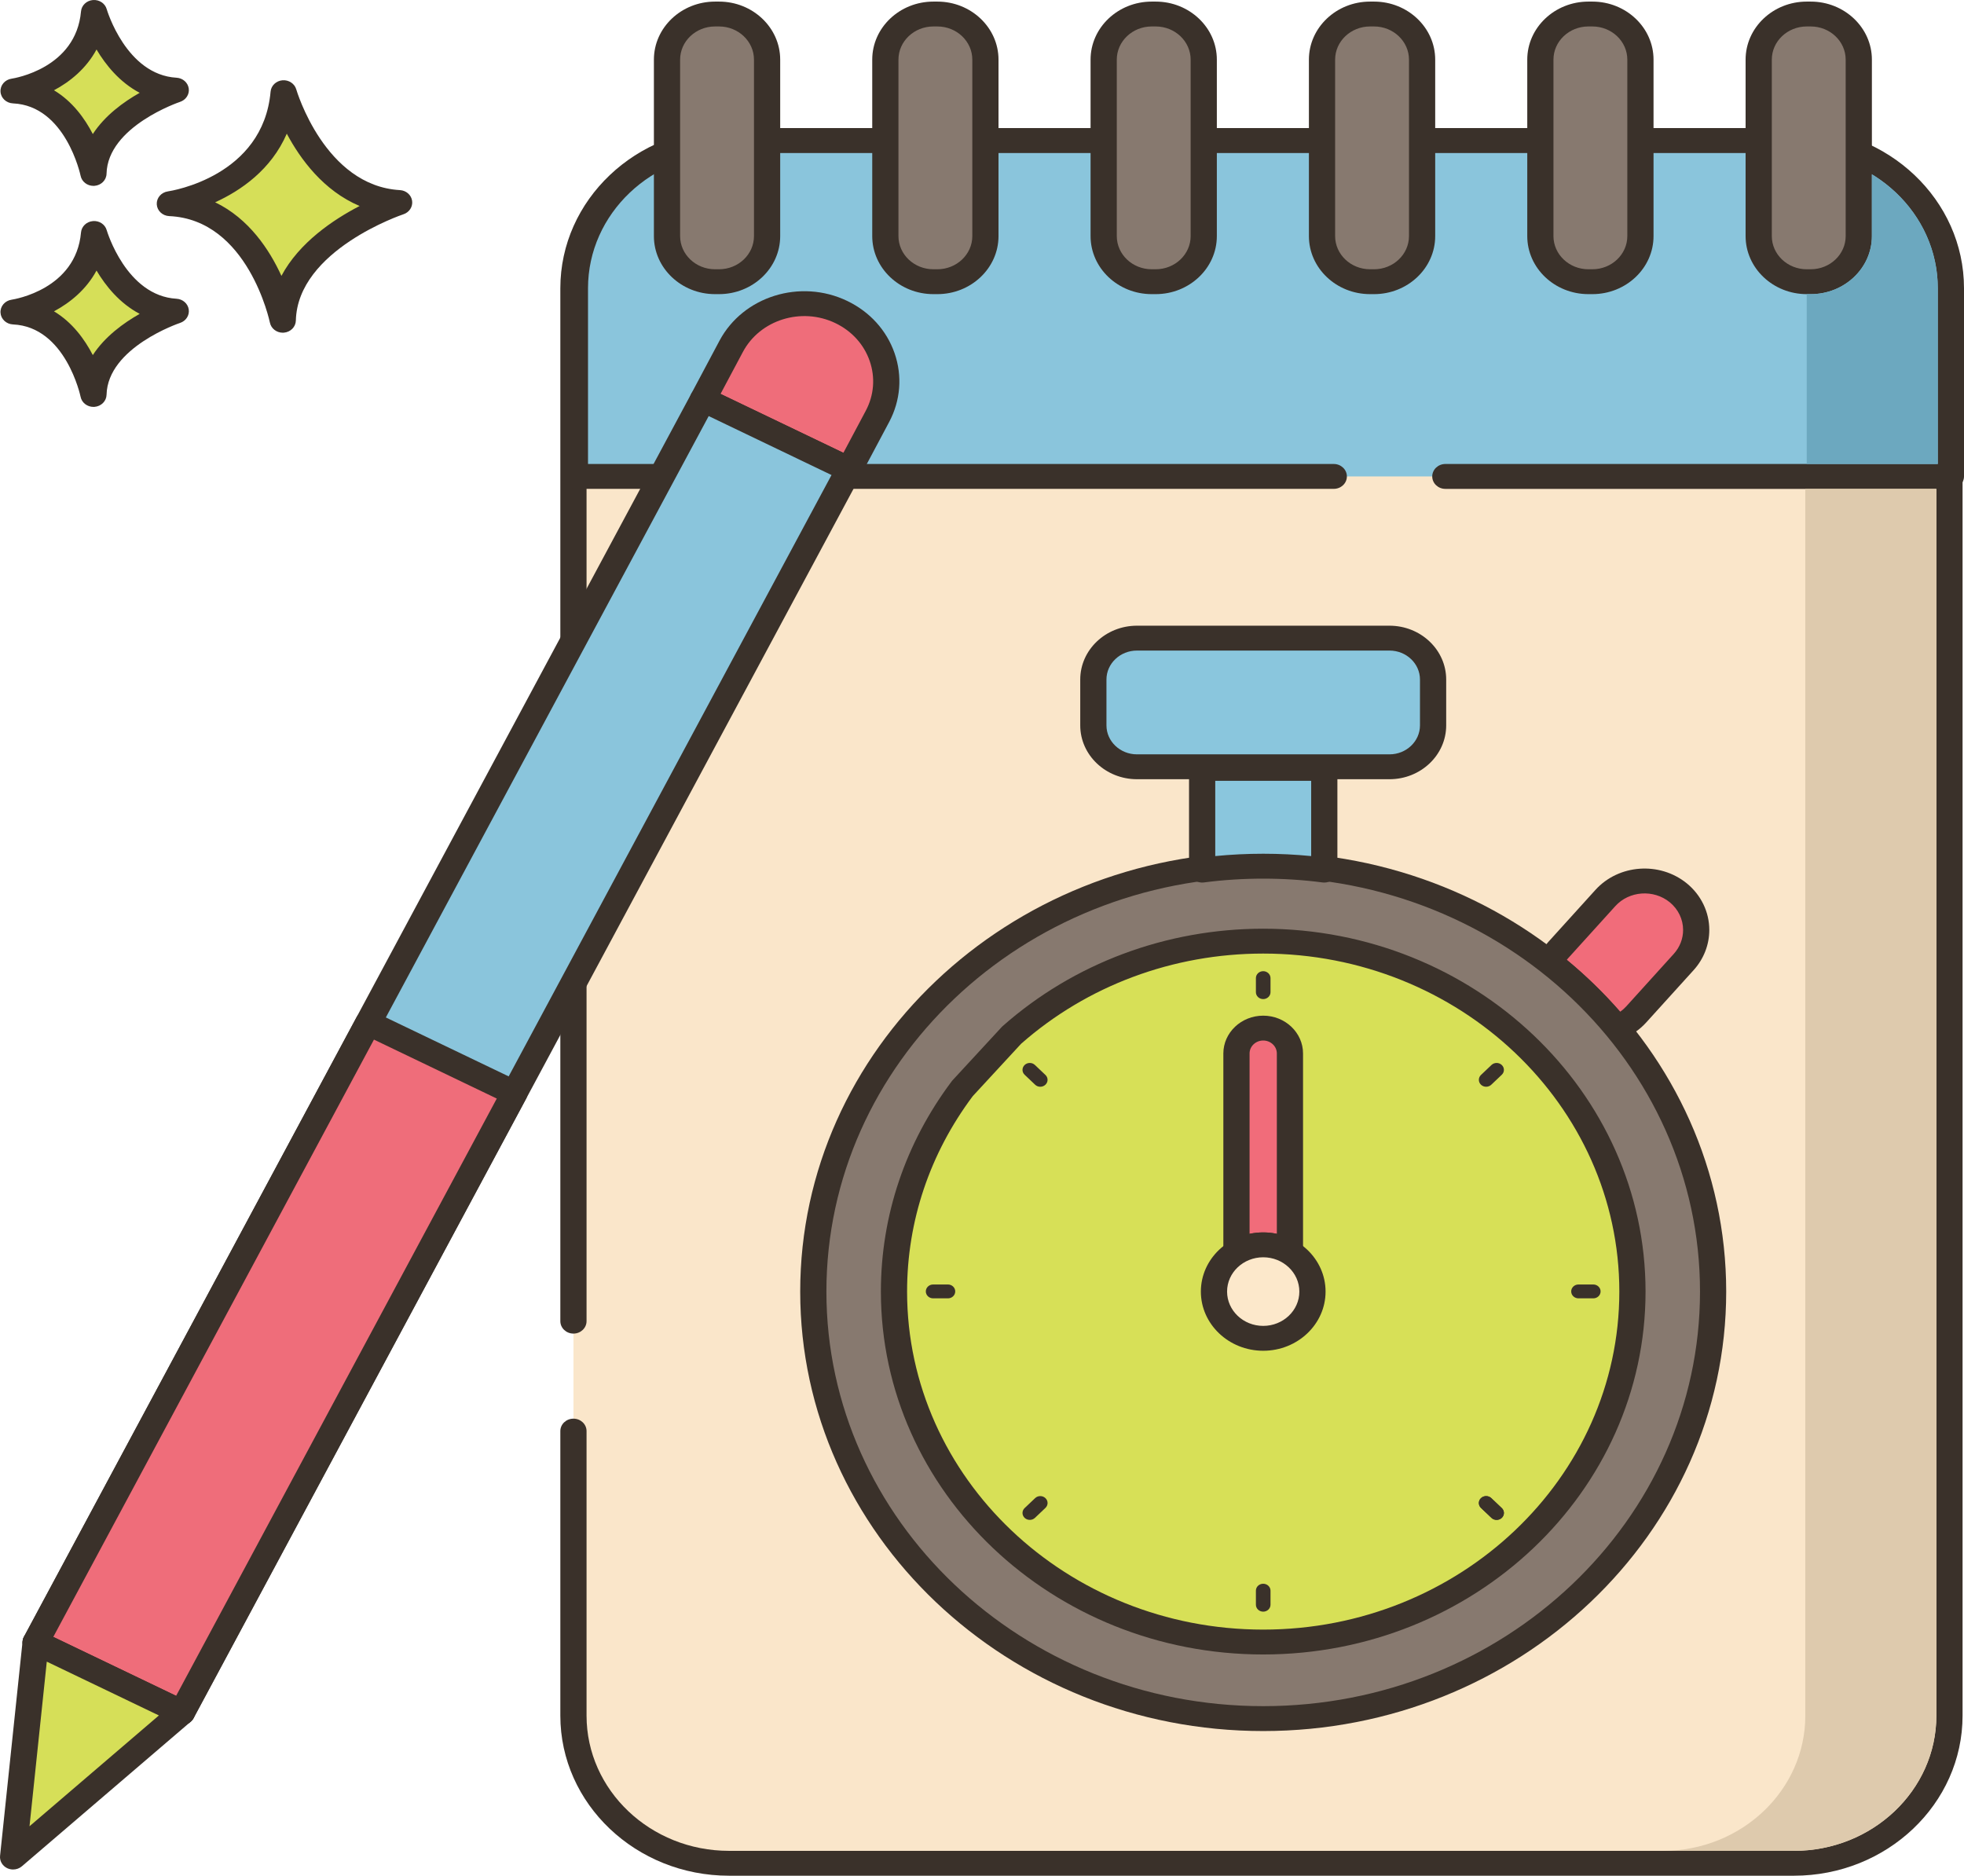 <svg width="89" height="85" viewBox="0 0 89 85" fill="none" xmlns="http://www.w3.org/2000/svg">
<path d="M12.854 4.199C12.854 4.199 14.203 8.956 18.088 9.177C18.088 9.177 12.902 10.877 12.815 14.513C12.815 14.513 11.794 9.413 7.698 9.23C7.698 9.231 12.468 8.545 12.854 4.199Z" fill="#D6DF58"/>
<path d="M12.814 15.077C12.532 15.077 12.285 14.887 12.231 14.62C12.221 14.573 11.243 9.953 7.669 9.793C7.364 9.78 7.12 9.549 7.104 9.259C7.089 8.97 7.306 8.717 7.608 8.673C7.783 8.647 11.921 7.99 12.262 4.152C12.286 3.879 12.513 3.663 12.8 3.638C13.084 3.614 13.351 3.788 13.426 4.052C13.439 4.096 14.717 8.421 18.123 8.615C18.406 8.631 18.637 8.834 18.675 9.1C18.714 9.366 18.549 9.622 18.282 9.71C18.234 9.725 13.485 11.329 13.407 14.526C13.4 14.815 13.166 15.051 12.863 15.075C12.847 15.077 12.83 15.077 12.814 15.077ZM9.749 9.167C11.285 9.906 12.216 11.326 12.753 12.502C13.556 10.991 15.105 9.952 16.296 9.335C14.659 8.643 13.611 7.212 12.996 6.058C12.287 7.696 10.909 8.639 9.749 9.167Z" fill="#3A312A"/>
<path d="M4.263 10.58C4.263 10.58 5.218 13.945 7.966 14.101C7.966 14.101 4.297 15.304 4.236 17.875C4.236 17.875 3.513 14.268 0.616 14.139C0.616 14.139 3.99 13.654 4.263 10.58Z" fill="#D6DF58"/>
<path d="M4.235 18.439C3.952 18.439 3.705 18.249 3.652 17.981C3.646 17.95 2.977 14.809 0.588 14.702C0.283 14.688 0.039 14.457 0.023 14.168C0.007 13.878 0.225 13.625 0.527 13.581C0.644 13.563 3.442 13.114 3.671 10.533C3.695 10.26 3.923 10.043 4.21 10.019C4.5 9.992 4.761 10.169 4.836 10.432C4.845 10.462 5.718 13.408 8.001 13.538C8.283 13.555 8.515 13.758 8.553 14.024C8.592 14.291 8.427 14.546 8.159 14.634C8.127 14.644 4.88 15.743 4.829 17.888C4.822 18.177 4.587 18.413 4.284 18.437C4.268 18.439 4.251 18.439 4.235 18.439ZM2.446 14.108C3.28 14.608 3.84 15.383 4.206 16.091C4.751 15.253 5.598 14.637 6.33 14.223C5.425 13.746 4.792 12.964 4.374 12.26C3.91 13.12 3.18 13.716 2.446 14.108Z" fill="#3A312A"/>
<path d="M4.263 0.563C4.263 0.563 5.218 3.928 7.966 4.084C7.966 4.084 4.297 5.287 4.236 7.859C4.236 7.859 3.513 4.251 0.616 4.122C0.616 4.122 3.99 3.637 4.263 0.563Z" fill="#D6DF58"/>
<path d="M4.235 8.423C3.952 8.423 3.705 8.232 3.652 7.964C3.645 7.933 2.977 4.792 0.587 4.685C0.283 4.671 0.038 4.441 0.023 4.151C0.007 3.862 0.225 3.608 0.527 3.565C0.644 3.547 3.442 3.098 3.671 0.516C3.695 0.243 3.922 0.027 4.209 0.002C4.499 -0.022 4.761 0.152 4.836 0.416C4.844 0.446 5.718 3.392 8 3.522C8.283 3.538 8.514 3.741 8.553 4.008C8.592 4.274 8.426 4.529 8.158 4.617C8.126 4.628 4.88 5.727 4.828 7.872C4.822 8.161 4.586 8.397 4.284 8.421C4.268 8.422 4.251 8.423 4.235 8.423ZM2.446 4.091C3.28 4.591 3.841 5.366 4.206 6.075C4.751 5.236 5.598 4.62 6.33 4.206C5.424 3.729 4.792 2.947 4.374 2.243C3.91 3.103 3.181 3.7 2.446 4.091Z" fill="#3A312A"/>
<path d="M25.987 64.851V77.746C25.987 81.441 29.142 84.436 33.036 84.436H81.293C85.185 84.436 88.341 81.441 88.341 77.746V13.062C88.341 9.367 85.186 6.371 81.293 6.371H33.036C29.143 6.371 25.987 9.367 25.987 13.062V59.869V64.851Z" fill="#FAE6CA"/>
<path d="M81.293 85H33.035C28.821 85 25.392 81.746 25.392 77.746V64.851C25.392 64.54 25.658 64.288 25.986 64.288C26.314 64.288 26.58 64.54 26.58 64.851V77.746C26.58 81.124 29.476 83.873 33.035 83.873H81.293C84.852 83.873 87.747 81.124 87.747 77.746V13.062C87.747 9.684 84.852 6.935 81.293 6.935H33.035C29.476 6.935 26.58 9.683 26.58 13.062V59.869C26.58 60.18 26.314 60.433 25.986 60.433C25.658 60.433 25.392 60.18 25.392 59.869V13.062C25.392 9.062 28.821 5.808 33.035 5.808H81.293C85.506 5.808 88.935 9.062 88.935 13.062V77.746C88.935 81.746 85.506 85 81.293 85Z" fill="#3A312A"/>
<path d="M65.498 21.59H88.406V13.062C88.406 9.367 85.25 6.371 81.357 6.371H33.1C29.207 6.371 26.051 9.367 26.051 13.062V21.59H60.44L65.498 21.59Z" fill="#8AC5DC"/>
<path d="M88.406 22.154H65.497C65.169 22.154 64.903 21.901 64.903 21.59C64.903 21.279 65.169 21.026 65.497 21.026H87.812V13.062C87.812 9.684 84.916 6.935 81.357 6.935H33.1C29.541 6.935 26.646 9.683 26.646 13.062V21.026H60.441C60.769 21.026 61.035 21.279 61.035 21.59C61.035 21.901 60.769 22.153 60.441 22.153H26.052C25.724 22.153 25.458 21.901 25.458 21.59V13.062C25.458 9.062 28.886 5.808 33.1 5.808H81.358C85.572 5.808 89 9.062 89 13.062V21.59C89 21.901 88.734 22.154 88.406 22.154Z" fill="#3A312A"/>
<path d="M30.225 10.699V2.702C30.225 1.56 31.2 0.635 32.403 0.635H32.583C33.786 0.635 34.76 1.56 34.76 2.702V10.699C34.76 11.841 33.786 12.766 32.583 12.766H32.403C31.2 12.766 30.225 11.84 30.225 10.699Z" fill="#87796F"/>
<path d="M32.583 13.329H32.403C30.875 13.329 29.632 12.149 29.632 10.699V2.702C29.632 1.252 30.875 0.072 32.403 0.072H32.583C34.111 0.072 35.355 1.252 35.355 2.702V10.699C35.355 12.149 34.111 13.329 32.583 13.329ZM32.403 1.199C31.53 1.199 30.82 1.873 30.82 2.702V10.699C30.82 11.528 31.53 12.202 32.403 12.202H32.583C33.457 12.202 34.167 11.528 34.167 10.699V2.702C34.167 1.873 33.457 1.199 32.583 1.199H32.403Z" fill="#3A312A"/>
<path d="M40.12 10.699V2.702C40.12 1.56 41.095 0.635 42.297 0.635H42.477C43.68 0.635 44.655 1.56 44.655 2.702V10.699C44.655 11.841 43.68 12.766 42.477 12.766H42.297C41.094 12.766 40.12 11.84 40.12 10.699Z" fill="#87796F"/>
<path d="M42.477 13.329H42.297C40.769 13.329 39.526 12.149 39.526 10.699V2.702C39.526 1.252 40.769 0.072 42.297 0.072H42.477C44.005 0.072 45.248 1.252 45.248 2.702V10.699C45.248 12.149 44.005 13.329 42.477 13.329ZM42.297 1.199C41.424 1.199 40.714 1.873 40.714 2.702V10.699C40.714 11.528 41.424 12.202 42.297 12.202H42.477C43.351 12.202 44.061 11.528 44.061 10.699V2.702C44.061 1.873 43.351 1.199 42.477 1.199H42.297Z" fill="#3A312A"/>
<path d="M50.014 10.699V2.702C50.014 1.56 50.988 0.635 52.191 0.635H52.371C53.574 0.635 54.549 1.56 54.549 2.702V10.699C54.549 11.841 53.574 12.766 52.371 12.766H52.191C50.989 12.766 50.014 11.84 50.014 10.699Z" fill="#87796F"/>
<path d="M52.371 13.329H52.191C50.663 13.329 49.42 12.149 49.42 10.699V2.702C49.42 1.252 50.663 0.072 52.191 0.072H52.371C53.899 0.072 55.142 1.252 55.142 2.702V10.699C55.142 12.149 53.899 13.329 52.371 13.329ZM52.191 1.199C51.318 1.199 50.608 1.873 50.608 2.702V10.699C50.608 11.528 51.318 12.202 52.191 12.202H52.371C53.245 12.202 53.955 11.528 53.955 10.699V2.702C53.955 1.873 53.245 1.199 52.371 1.199H52.191Z" fill="#3A312A"/>
<path d="M59.908 10.699V2.702C59.908 1.56 60.883 0.635 62.086 0.635H62.266C63.468 0.635 64.443 1.56 64.443 2.702V10.699C64.443 11.841 63.468 12.766 62.266 12.766H62.086C60.883 12.766 59.908 11.84 59.908 10.699Z" fill="#87796F"/>
<path d="M62.266 13.329H62.085C60.557 13.329 59.314 12.149 59.314 10.699V2.702C59.314 1.252 60.557 0.072 62.085 0.072H62.266C63.794 0.072 65.037 1.252 65.037 2.702V10.699C65.037 12.149 63.794 13.329 62.266 13.329ZM62.086 1.199C61.212 1.199 60.502 1.873 60.502 2.702V10.699C60.502 11.528 61.212 12.202 62.086 12.202H62.266C63.139 12.202 63.849 11.528 63.849 10.699V2.702C63.849 1.873 63.139 1.199 62.266 1.199H62.086Z" fill="#3A312A"/>
<path d="M69.802 10.699V2.702C69.802 1.56 70.777 0.635 71.98 0.635H72.16C73.362 0.635 74.337 1.56 74.337 2.702V10.699C74.337 11.841 73.362 12.766 72.16 12.766H71.98C70.777 12.766 69.802 11.84 69.802 10.699Z" fill="#87796F"/>
<path d="M72.16 13.329H71.98C70.452 13.329 69.209 12.149 69.209 10.699V2.702C69.209 1.252 70.452 0.072 71.98 0.072H72.16C73.688 0.072 74.931 1.252 74.931 2.702V10.699C74.931 12.149 73.688 13.329 72.16 13.329ZM71.98 1.199C71.106 1.199 70.396 1.873 70.396 2.702V10.699C70.396 11.528 71.106 12.202 71.98 12.202H72.16C73.033 12.202 73.743 11.528 73.743 10.699V2.702C73.743 1.873 73.033 1.199 72.16 1.199H71.98Z" fill="#3A312A"/>
<path d="M79.697 10.699V2.702C79.697 1.56 80.671 0.635 81.874 0.635H82.054C83.257 0.635 84.232 1.56 84.232 2.702V10.699C84.232 11.841 83.257 12.766 82.054 12.766H81.874C80.671 12.766 79.697 11.84 79.697 10.699Z" fill="#87796F"/>
<path d="M82.054 13.329H81.874C80.346 13.329 79.103 12.149 79.103 10.699V2.702C79.103 1.252 80.346 0.072 81.874 0.072H82.054C83.582 0.072 84.826 1.252 84.826 2.702V10.699C84.825 12.149 83.582 13.329 82.054 13.329ZM81.874 1.199C81.001 1.199 80.291 1.873 80.291 2.702V10.699C80.291 11.528 81.001 12.202 81.874 12.202H82.054C82.928 12.202 83.638 11.528 83.638 10.699V2.702C83.638 1.873 82.928 1.199 82.054 1.199H81.874Z" fill="#3A312A"/>
<path d="M38.481 21.278L39.761 18.873C40.686 17.136 39.953 15.017 38.123 14.139C36.293 13.261 34.06 13.957 33.135 15.694L31.854 18.099L38.481 21.278Z" fill="#EF6D7A"/>
<path d="M38.48 21.841C38.39 21.841 38.298 21.822 38.212 21.781L31.586 18.602C31.293 18.462 31.176 18.123 31.324 17.845L32.604 15.44C33.675 13.428 36.27 12.619 38.39 13.636C39.417 14.128 40.18 14.971 40.539 16.007C40.898 17.045 40.809 18.153 40.291 19.127L39.011 21.532C38.906 21.728 38.697 21.841 38.48 21.841ZM32.652 17.85L38.219 20.52L39.231 18.618C39.607 17.913 39.671 17.11 39.411 16.359C39.151 15.608 38.598 14.998 37.855 14.642C36.32 13.905 34.44 14.491 33.665 15.948L32.652 17.85Z" fill="#3A312A"/>
<path d="M38.48 21.278L8.242 77.605L1.615 74.426L31.854 18.099L38.48 21.278Z" fill="#8AC5DC"/>
<path d="M8.241 78.168C8.151 78.168 8.06 78.149 7.974 78.108L1.347 74.929C1.207 74.861 1.1 74.743 1.051 74.601C1.002 74.458 1.014 74.303 1.086 74.17L31.325 17.843C31.474 17.566 31.829 17.456 32.122 17.596L38.749 20.775C38.889 20.842 38.997 20.96 39.045 21.103C39.094 21.245 39.082 21.4 39.01 21.533L8.771 77.86C8.666 78.056 8.457 78.168 8.241 78.168ZM2.415 74.178L7.981 76.848L37.681 21.526L32.115 18.855L2.415 74.178Z" fill="#3A312A"/>
<path d="M16.685 46.355L1.615 74.426L8.242 77.605L23.311 49.534L16.685 46.355Z" fill="#EF6D7A"/>
<path d="M8.241 78.168C8.151 78.168 8.06 78.149 7.974 78.108L1.347 74.929C1.207 74.861 1.1 74.743 1.051 74.601C1.002 74.458 1.014 74.303 1.086 74.17L16.156 46.099C16.305 45.822 16.661 45.712 16.953 45.852L23.579 49.031C23.72 49.099 23.827 49.217 23.876 49.359C23.925 49.501 23.912 49.657 23.841 49.789L8.771 77.861C8.666 78.056 8.457 78.168 8.241 78.168ZM2.415 74.178L7.981 76.848L22.512 49.782L16.946 47.111L2.415 74.178Z" fill="#3A312A"/>
<path d="M8.241 77.605L1.615 74.426L0.594 84.154L8.241 77.605Z" fill="#D6DF58"/>
<path d="M0.594 84.718C0.503 84.718 0.411 84.698 0.326 84.658C0.107 84.553 -0.021 84.33 0.003 84.099L1.024 74.37C1.043 74.185 1.157 74.021 1.329 73.932C1.501 73.843 1.708 73.84 1.883 73.923L8.509 77.102C8.684 77.186 8.804 77.345 8.83 77.53C8.856 77.714 8.785 77.898 8.639 78.023L0.992 84.573C0.88 84.669 0.738 84.718 0.594 84.718ZM2.12 75.299L1.337 82.759L7.201 77.737L2.12 75.299Z" fill="#3A312A"/>
<path d="M81.809 22.154V77.748C81.809 81.126 78.915 83.873 75.356 83.873H81.295C84.854 83.873 87.748 81.126 87.748 77.748V22.154H81.809Z" fill="#DECAAD"/>
<path d="M87.811 13.06V21.026H81.873V13.331H82.055C83.583 13.331 84.826 12.151 84.826 10.7V7.905C86.619 8.995 87.811 10.896 87.811 13.06Z" fill="#6CA8BF"/>
<path d="M76.864 42.143C76.864 42.657 76.679 43.172 76.3 43.591L74.152 45.964C73.905 46.238 73.602 46.44 73.271 46.567C72.372 45.485 71.354 44.495 70.237 43.617C70.325 43.422 70.448 43.236 70.6 43.066L72.749 40.694C73.59 39.764 75.068 39.658 76.05 40.457C76.589 40.896 76.864 41.517 76.864 42.143Z" fill="#F16C7A"/>
<path d="M73.272 47.131C73.093 47.131 72.92 47.055 72.805 46.916C71.932 45.865 70.941 44.902 69.859 44.052C69.657 43.892 69.588 43.626 69.692 43.396C69.805 43.145 69.959 42.911 70.15 42.699L72.298 40.327C73.351 39.164 75.207 39.03 76.437 40.029C77.086 40.558 77.458 41.328 77.458 42.143C77.458 42.809 77.207 43.454 76.751 43.959L74.602 46.331C74.299 46.667 73.926 46.923 73.494 47.089C73.422 47.117 73.346 47.131 73.272 47.131ZM71.001 43.493C71.872 44.211 72.683 45.001 73.421 45.846C73.523 45.775 73.616 45.691 73.701 45.598L75.85 43.224C76.121 42.924 76.271 42.541 76.271 42.143C76.271 41.658 76.049 41.2 75.664 40.885C74.932 40.291 73.826 40.369 73.199 41.062L71.051 43.434C71.034 43.453 71.017 43.473 71.001 43.493Z" fill="#3A312A"/>
<path d="M57.243 77.88C68.503 77.88 77.631 69.217 77.631 58.529C77.631 47.842 68.503 39.178 57.243 39.178C45.983 39.178 36.856 47.842 36.856 58.529C36.856 69.217 45.983 77.88 57.243 77.88Z" fill="#87796F"/>
<path d="M57.243 78.444C45.674 78.444 36.262 69.51 36.262 58.529C36.262 47.548 45.674 38.614 57.243 38.614C68.812 38.614 78.224 47.548 78.224 58.529C78.224 69.51 68.812 78.444 57.243 78.444ZM57.243 39.742C46.329 39.742 37.449 48.17 37.449 58.529C37.449 68.888 46.329 77.316 57.243 77.316C68.157 77.316 77.037 68.888 77.037 58.529C77.037 48.17 68.157 39.742 57.243 39.742Z" fill="#3A312A"/>
<path d="M43.614 49.322C41.663 51.92 40.511 55.096 40.511 58.529C40.511 67.3 48.002 74.411 57.243 74.411C66.484 74.411 73.975 67.3 73.975 58.529C73.975 49.758 66.484 42.648 57.243 42.648C52.838 42.648 48.834 44.266 45.846 46.907L43.614 49.322Z" fill="#D7E057"/>
<path d="M57.243 74.974C47.69 74.974 39.918 67.597 39.918 58.529C39.918 55.09 41.029 51.793 43.131 48.995C43.143 48.98 43.155 48.965 43.168 48.951L45.399 46.535C45.412 46.521 45.426 46.507 45.441 46.495C48.659 43.651 52.85 42.085 57.243 42.085C66.796 42.085 74.569 49.462 74.569 58.529C74.569 67.597 66.796 74.974 57.243 74.974ZM44.081 49.673C42.134 52.274 41.105 55.336 41.105 58.529C41.105 66.975 48.345 73.847 57.243 73.847C66.141 73.847 73.381 66.975 73.381 58.529C73.381 50.083 66.141 43.212 57.243 43.212C53.161 43.212 49.267 44.663 46.272 47.3L44.081 49.673Z" fill="#3A312A"/>
<path d="M60.011 34.819V39.43C59.107 39.312 58.182 39.252 57.243 39.252C56.305 39.252 55.379 39.312 54.476 39.43V34.819H60.011Z" fill="#8AC6DD"/>
<path d="M60.011 39.994C59.984 39.994 59.957 39.992 59.93 39.989C58.182 39.759 56.305 39.759 54.557 39.989C54.388 40.01 54.215 39.962 54.086 39.855C53.956 39.748 53.882 39.593 53.882 39.43V34.819C53.882 34.508 54.148 34.256 54.476 34.256H60.011C60.339 34.256 60.605 34.508 60.605 34.819V39.43C60.605 39.593 60.531 39.748 60.401 39.855C60.293 39.945 60.154 39.994 60.011 39.994ZM57.244 38.688C57.975 38.688 58.703 38.724 59.417 38.794V35.383H55.07V38.794C55.784 38.724 56.513 38.688 57.244 38.688Z" fill="#3A312A"/>
<path d="M53.587 28.917H51.522C50.431 28.917 49.546 29.757 49.546 30.793V32.872C49.546 33.908 50.431 34.748 51.522 34.748H62.965C64.057 34.748 64.942 33.908 64.942 32.872V30.793C64.942 29.757 64.057 28.917 62.965 28.917H56.854H53.587Z" fill="#8AC6DD"/>
<path d="M62.965 35.311H51.522C50.105 35.311 48.952 34.217 48.952 32.872V30.793C48.952 29.448 50.105 28.354 51.522 28.354H62.965C64.382 28.354 65.535 29.448 65.535 30.793V32.872C65.535 34.217 64.382 35.311 62.965 35.311ZM51.522 29.481C50.76 29.481 50.14 30.07 50.14 30.793V32.872C50.14 33.595 50.76 34.184 51.522 34.184H62.965C63.727 34.184 64.347 33.595 64.347 32.872V30.793C64.347 30.07 63.727 29.481 62.965 29.481H51.522Z" fill="#3A312A"/>
<path d="M57.243 44.01C57.06 44.01 56.912 44.151 56.912 44.324V44.962C56.912 45.135 57.06 45.275 57.243 45.275C57.425 45.275 57.574 45.135 57.574 44.962V44.324C57.574 44.151 57.425 44.01 57.243 44.01Z" fill="#3A312A"/>
<path d="M57.243 71.769C57.06 71.769 56.912 71.909 56.912 72.082V72.72C56.912 72.893 57.06 73.034 57.243 73.034C57.425 73.034 57.574 72.893 57.574 72.72V72.082C57.574 71.909 57.425 71.769 57.243 71.769Z" fill="#3A312A"/>
<path d="M72.532 58.522C72.532 58.349 72.384 58.208 72.202 58.208H71.53C71.347 58.208 71.2 58.349 71.2 58.522C71.2 58.695 71.347 58.836 71.53 58.836H72.202C72.384 58.836 72.532 58.696 72.532 58.522Z" fill="#3A312A"/>
<path d="M43.287 58.522C43.287 58.349 43.139 58.208 42.957 58.208H42.285C42.102 58.208 41.954 58.349 41.954 58.522C41.954 58.695 42.102 58.836 42.285 58.836H42.957C43.139 58.836 43.287 58.696 43.287 58.522Z" fill="#3A312A"/>
<path d="M68.054 48.261C67.925 48.138 67.716 48.138 67.587 48.261L67.112 48.712C66.983 48.834 66.983 49.033 67.112 49.155C67.241 49.278 67.45 49.278 67.579 49.155L68.054 48.704C68.183 48.582 68.183 48.383 68.054 48.261Z" fill="#3A312A"/>
<path d="M47.374 67.889C47.245 67.766 47.036 67.766 46.907 67.889L46.432 68.34C46.303 68.462 46.303 68.661 46.432 68.784C46.561 68.906 46.77 68.906 46.899 68.784L47.374 68.333C47.504 68.21 47.504 68.011 47.374 67.889Z" fill="#3A312A"/>
<path d="M68.054 68.784C68.183 68.661 68.183 68.462 68.054 68.34L67.579 67.889C67.45 67.766 67.241 67.766 67.112 67.889C66.983 68.011 66.983 68.21 67.112 68.333L67.587 68.784C67.716 68.906 67.925 68.906 68.054 68.784Z" fill="#3A312A"/>
<path d="M47.374 49.155C47.504 49.033 47.504 48.834 47.374 48.712L46.899 48.261C46.77 48.138 46.561 48.138 46.432 48.261C46.303 48.383 46.303 48.582 46.432 48.704L46.907 49.155C47.036 49.278 47.245 49.278 47.374 49.155Z" fill="#3A312A"/>
<path d="M68.054 68.783C67.924 68.906 67.715 68.906 67.586 68.783L67.112 68.333C66.983 68.21 66.983 68.012 67.112 67.889C67.241 67.767 67.451 67.767 67.579 67.889L68.053 68.339C68.183 68.462 68.183 68.66 68.054 68.783Z" fill="#3A312A"/>
<path d="M56.032 53.767V56.752C56.381 56.537 56.797 56.412 57.243 56.412C57.689 56.412 58.105 56.537 58.455 56.752V47.739C58.455 47.102 57.911 46.589 57.243 46.589C56.575 46.589 56.032 47.103 56.032 47.739V50.567V53.767Z" fill="#F16C7A"/>
<path d="M58.454 57.316C58.342 57.316 58.229 57.286 58.131 57.225C57.602 56.899 56.884 56.899 56.355 57.225C56.172 57.338 55.939 57.346 55.748 57.248C55.557 57.149 55.437 56.959 55.437 56.753V47.739C55.437 46.795 56.247 46.026 57.243 46.026C58.238 46.026 59.048 46.795 59.048 47.739V56.753C59.048 56.959 58.929 57.15 58.737 57.248C58.649 57.293 58.552 57.316 58.454 57.316ZM57.243 55.848C57.453 55.848 57.66 55.87 57.861 55.913V47.739C57.861 47.415 57.584 47.152 57.243 47.152C56.903 47.152 56.625 47.415 56.625 47.739V55.913C56.827 55.87 57.034 55.848 57.243 55.848Z" fill="#3A312A"/>
<path d="M59.475 58.529C59.475 59.699 58.476 60.648 57.244 60.648C56.011 60.648 55.012 59.7 55.012 58.529C55.012 57.36 56.011 56.412 57.244 56.412C58.476 56.412 59.475 57.36 59.475 58.529Z" fill="#FCE8CB"/>
<path d="M57.243 61.211C55.686 61.211 54.418 60.008 54.418 58.529C54.418 57.05 55.686 55.848 57.243 55.848C58.801 55.848 60.069 57.05 60.069 58.529C60.069 60.008 58.801 61.211 57.243 61.211ZM57.243 56.975C56.34 56.975 55.606 57.672 55.606 58.529C55.606 59.386 56.34 60.084 57.243 60.084C58.146 60.084 58.881 59.387 58.881 58.529C58.881 57.672 58.146 56.975 57.243 56.975Z" fill="#3A312A"/>
</svg>
